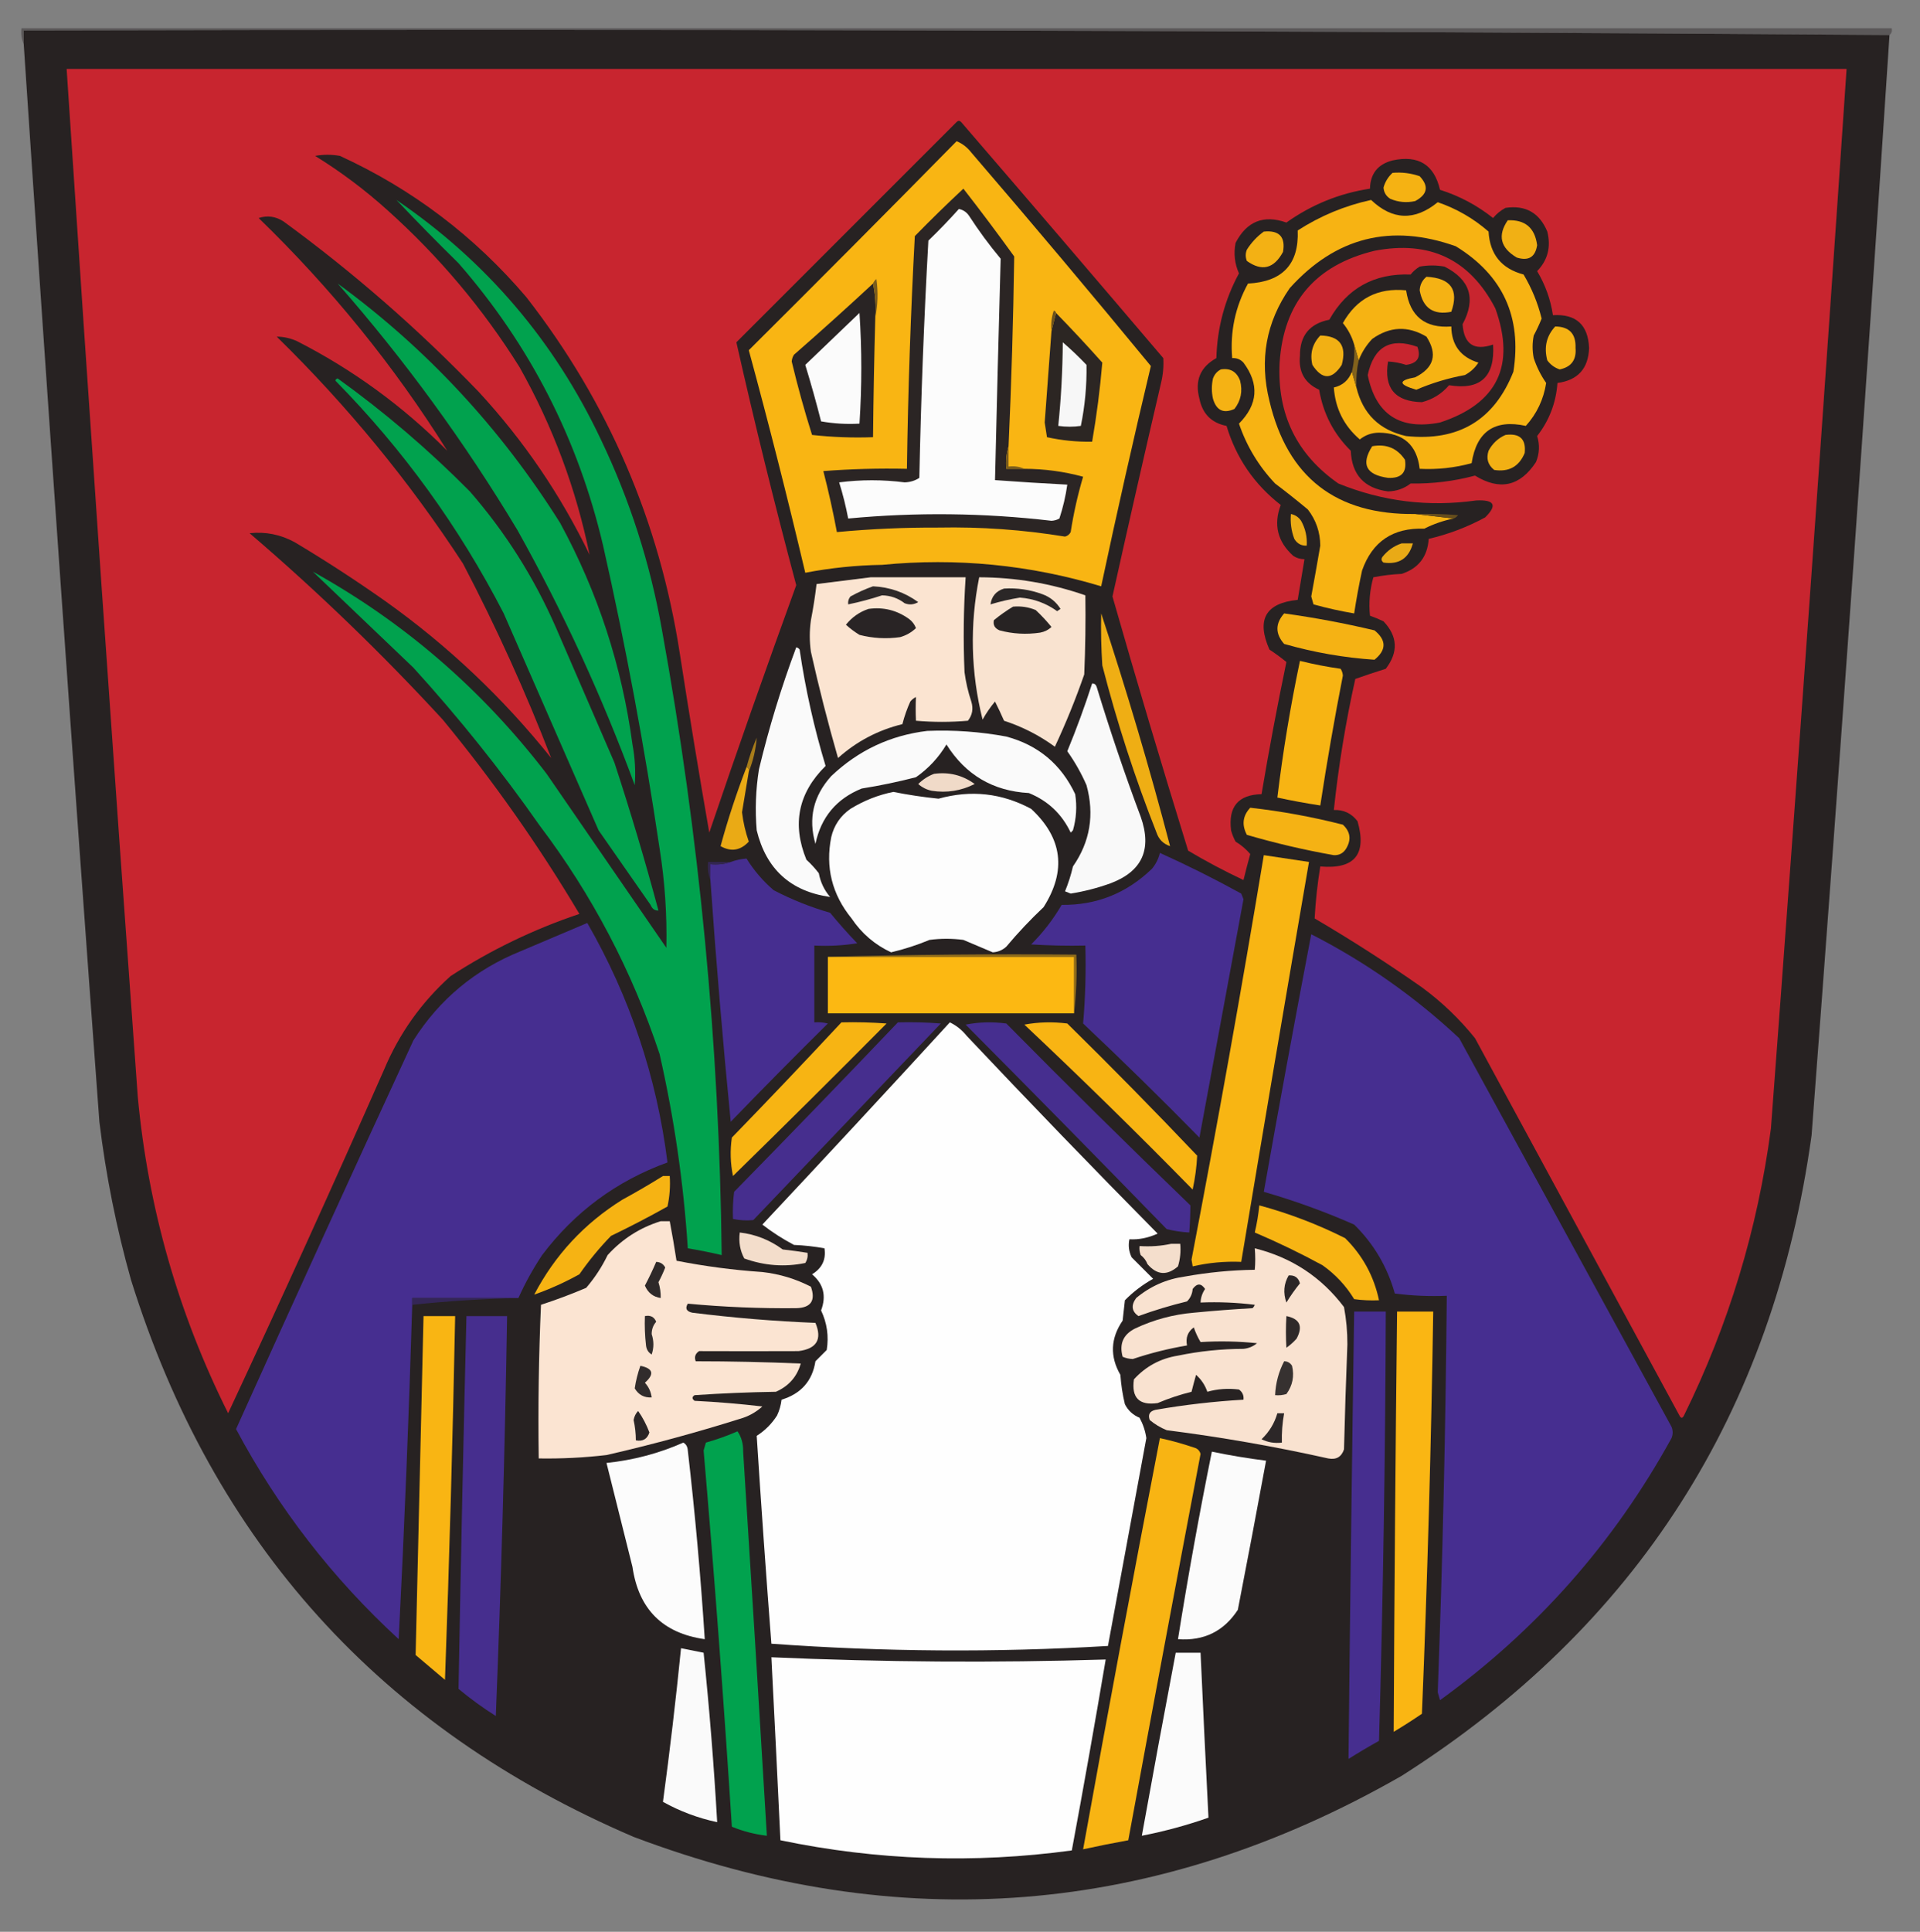 <?xml version="1.0" encoding="UTF-8"?>
<!DOCTYPE svg PUBLIC "-//W3C//DTD SVG 1.1//EN" "http://www.w3.org/Graphics/SVG/1.1/DTD/svg11.dtd">
<svg xmlns="http://www.w3.org/2000/svg" version="1.1" width="850px" height="855px" style="shape-rendering:geometricPrecision; text-rendering:geometricPrecision; image-rendering:optimizeQuality; fill-rule:evenodd; clip-rule:evenodd" xmlns:xlink="http://www.w3.org/1999/xlink">
<rect width="100%" height="100%" fill="#808080" stroke="none"/>
<g><path style="opacity:1" fill="#5b5859" d="M 836.5,15.5 C 561.502,13.501 286.169,12.834 10.5,13.5C 10.5,15.5 10.5,17.5 10.5,19.5C 9.532,17.393 9.198,15.059 9.5,12.5C 285.5,12.5 561.5,12.5 837.5,12.5C 837.737,13.791 837.404,14.791 836.5,15.5 Z"/></g>
<g><path style="opacity:1" fill="#272222" d="M 836.5,15.5 C 825.853,177.892 814.353,340.225 802,502.5C 784.975,625.396 724.475,719.896 620.5,786C 511.466,848.419 398.133,857.419 280.5,813C 168.525,765.022 94.359,682.856 58,566.5C 51.539,543.529 46.872,520.195 44,496.5C 32.264,337.536 21.098,178.536 10.5,19.5C 10.5,17.5 10.5,15.5 10.5,13.5C 286.169,12.834 561.502,13.501 836.5,15.5 Z"/></g>
<g><path style="opacity:1" fill="#c8252f" d="M 29.5,30.5 C 292.167,30.5 554.833,30.5 817.5,30.5C 806.902,186.873 795.735,343.206 784,499.5C 778.122,543.966 765.289,586.299 745.5,626.5C 744.833,627.833 744.167,627.833 743.5,626.5C 713.333,570.833 683.167,515.167 653,459.5C 646.129,450.962 638.296,443.462 629.5,437C 614.091,426.21 598.258,416.043 582,406.5C 582.417,398.826 583.25,391.159 584.5,383.5C 599.693,384.808 605.193,378.141 601,363.5C 598.383,360.015 594.883,358.348 590.5,358.5C 592.569,338.988 595.736,319.655 600,300.5C 604.372,298.953 608.872,297.453 613.5,296C 619.13,288.653 618.796,281.653 612.5,275C 610.541,274.069 608.541,273.236 606.5,272.5C 605.915,266.823 606.415,261.157 608,255.5C 612.08,254.7 616.247,254.2 620.5,254C 627.968,251.582 631.968,246.415 632.5,238.5C 641.243,236.464 649.576,233.298 657.5,229C 662.986,223.587 661.652,221.087 653.5,221.5C 632.447,224.468 612.113,221.968 592.5,214C 574.02,201.119 565.353,183.286 566.5,160.5C 568.269,133.879 582.269,117.379 608.5,111C 632.901,106.288 650.735,114.788 662,136.5C 671.083,161.832 662.916,178.666 637.5,187C 619.739,190.47 609.073,183.47 605.5,166C 608.218,153.415 615.552,149.248 627.5,153.5C 629.181,158.167 627.514,160.833 622.5,161.5C 619.829,160.643 617.163,160.143 614.5,160C 612.575,171.743 617.575,177.743 629.5,178C 634.308,176.764 638.308,174.264 641.5,170.5C 655.385,172.789 661.885,166.789 661,152.5C 652.6,155.382 648.1,152.382 647.5,143.5C 653.534,132.255 650.867,123.755 639.5,118C 635.833,117.333 632.167,117.333 628.5,118C 626.939,118.941 625.605,120.108 624.5,121.5C 608.355,120.902 596.355,127.568 588.5,141.5C 579.748,143.251 575.415,148.584 575.5,157.5C 574.798,164.605 577.632,169.605 584,172.5C 585.775,183.051 590.442,192.051 598,199.5C 598.455,210.122 603.955,216.122 614.5,217.5C 618.238,217.421 621.572,216.254 624.5,214C 634.206,214.159 643.706,212.992 653,210.5C 663.948,217.257 672.948,215.257 680,204.5C 681.554,200.698 681.72,196.865 680.5,193C 685.869,186.092 688.869,178.259 689.5,169.5C 698.531,168.301 703.198,163.134 703.5,154C 703.055,143.72 697.722,138.887 687.5,139.5C 686.463,132.581 684.129,126.081 680.5,120C 685.205,115.14 686.705,109.306 685,102.5C 681.54,94.188 675.374,90.688 666.5,92C 664.351,93.152 662.518,94.652 661,96.5C 653.934,90.884 646.1,86.717 637.5,84C 634.929,72.868 627.929,68.534 616.5,71C 609.99,72.672 606.657,76.839 606.5,83.5C 592.982,85.562 580.648,90.562 569.5,98.5C 559.443,94.941 551.943,97.941 547,107.5C 546.084,112.179 546.584,116.679 548.5,121C 542.201,132.643 538.867,145.143 538.5,158.5C 531.361,162.457 528.861,168.457 531,176.5C 532.369,183.203 536.369,187.203 543,188.5C 547.269,202.699 555.269,214.366 567,223.5C 563.713,232.202 565.546,239.702 572.5,246C 574.025,247.009 575.692,247.509 577.5,247.5C 576.5,253.5 575.5,259.5 574.5,265.5C 560.286,266.916 556.119,274.25 562,287.5C 564.619,289.221 567.119,291.054 569.5,293C 565.455,312.438 561.788,331.938 558.5,351.5C 548.198,351.715 543.698,357.049 545,367.5C 545.471,369.246 546.138,370.913 547,372.5C 549.477,373.985 551.644,375.819 553.5,378C 552.446,381.824 551.446,385.657 550.5,389.5C 542.096,385.549 533.929,381.215 526,376.5C 514.411,339.073 503.245,301.573 492.5,264C 499.505,232.471 506.672,200.971 514,169.5C 514.889,165.848 515.222,162.182 515,158.5C 485.285,123.574 455.452,88.74 425.5,54C 424.833,53.333 424.167,53.333 423.5,54C 391,86.5 358.5,119 326,151.5C 334.111,187.443 342.944,223.276 352.5,259C 339.286,295.353 326.452,331.853 314,368.5C 309.429,342.296 305.096,315.963 301,289.5C 291.951,230.759 269.284,178.093 233,131.5C 210.044,104.528 182.544,83.695 150.5,69C 146.833,68.333 143.167,68.333 139.5,69C 150.882,76.027 161.549,84.027 171.5,93C 194.383,113.531 213.883,136.697 230,162.5C 244.707,188.632 255.041,216.299 261,245.5C 248.216,219.056 231.883,195.056 212,173.5C 185.238,145.723 156.405,120.557 125.5,98C 122.018,95.751 118.351,95.251 114.5,96.5C 146.681,127.66 174.515,161.993 198,199.5C 178.404,179.788 156.237,163.621 131.5,151C 128.57,149.682 125.57,149.015 122.5,149C 153.779,179.592 181.279,213.092 205,249.5C 219.69,277.535 232.69,306.202 244,335.5C 222.733,308.899 198.233,285.732 170.5,266C 157.508,256.835 144.174,248.169 130.5,240C 124.219,236.569 117.552,235.235 110.5,236C 140.572,261.736 169.072,289.236 196,318.5C 218.416,345.694 238.582,374.361 256.5,404.5C 236.284,411.286 217.284,420.453 199.5,432C 186.56,443.609 176.727,457.443 170,473.5C 147.548,524.405 124.548,575.071 101,625.5C 78.938,581.362 65.604,534.695 61,485.5C 49.983,333.864 39.483,182.197 29.5,30.5 Z"/></g>
<g><path style="opacity:1" fill="#f9b513" d="M 423.5,62.5 C 426.056,63.543 428.223,65.21 430,67.5C 456.861,98.74 483.361,130.24 509.5,162C 501.769,194.424 494.435,226.924 487.5,259.5C 455.877,249.968 423.543,246.801 390.5,250C 379.051,250.181 367.717,251.348 356.5,253.5C 348.721,220.553 340.388,187.72 331.5,155C 362.346,124.32 393.013,93.487 423.5,62.5 Z"/></g>
<g><path style="opacity:1" fill="#f5b213" d="M 616.5,76.5 C 620.637,76.146 624.637,76.646 628.5,78C 632.658,82.391 631.992,86.058 626.5,89C 622.705,89.837 619.039,89.504 615.5,88C 613.643,86.818 612.643,85.151 612.5,83C 613.205,80.458 614.539,78.292 616.5,76.5 Z"/></g>
<g><path style="opacity:1" fill="#2b2524" d="M 446.5,197.5 C 445.521,200.625 445.187,203.958 445.5,207.5C 448.167,207.5 450.833,207.5 453.5,207.5C 462.327,207.52 470.994,208.687 479.5,211C 477.125,219.002 475.292,227.169 474,235.5C 473.481,236.516 472.647,237.182 471.5,237.5C 452.969,234.462 434.303,233.129 415.5,233.5C 400.461,233.434 385.461,234.101 370.5,235.5C 368.797,226.429 366.797,217.429 364.5,208.5C 376.796,207.56 389.129,207.227 401.5,207.5C 401.989,173.143 403.156,138.81 405,104.5C 412.014,97.319 419.181,90.319 426.5,83.5C 434.161,93.335 441.661,103.335 449,113.5C 448.602,141.504 447.769,169.504 446.5,197.5 Z"/></g>
<g><path style="opacity:1" fill="#f7b313" d="M 598.5,164.5 C 599.167,166.833 599.833,169.167 600.5,171.5C 603.353,183.186 610.686,190.352 622.5,193C 645.688,195.435 661.521,185.935 670,164.5C 673.804,140.279 665.304,121.779 644.5,109C 615.829,98.799 591.329,104.965 571,127.5C 560.474,142.649 557.474,159.315 562,177.5C 569.983,211.275 591.483,227.942 626.5,227.5C 632.167,228.167 637.833,228.833 643.5,229.5C 638.986,230.421 634.652,231.921 630.5,234C 616.696,233.498 607.529,239.664 603,252.5C 601.638,258.81 600.471,265.143 599.5,271.5C 593.433,270.483 587.433,269.15 581.5,267.5C 581.167,266.333 580.833,265.167 580.5,264C 581.879,256.512 583.213,249.012 584.5,241.5C 584.453,235.52 582.619,230.187 579,225.5C 574.258,221.546 569.424,217.713 564.5,214C 557.255,206.348 551.922,197.514 548.5,187.5C 556.915,179.026 557.582,170.026 550.5,160.5C 549.15,159.05 547.484,158.383 545.5,158.5C 544.521,146.794 546.854,135.794 552.5,125.5C 567.783,124.726 575.117,116.893 574.5,102C 584.512,95.551 595.345,91.051 607,88.5C 616.469,97.494 626.303,97.827 636.5,89.5C 644.861,92.365 652.361,96.699 659,102.5C 659.564,112.566 664.731,118.899 674.5,121.5C 678.123,127.583 680.79,134.083 682.5,141C 681.493,143.517 680.326,146.017 679,148.5C 678.333,151.833 678.333,155.167 679,158.5C 680.304,162.44 682.137,166.107 684.5,169.5C 683.352,176.793 680.352,183.127 675.5,188.5C 661.682,185.479 653.682,190.979 651.5,205C 643.972,207.062 636.306,207.895 628.5,207.5C 627.298,196.972 621.298,191.639 610.5,191.5C 607.301,191.519 604.467,192.519 602,194.5C 594.984,188.468 591.15,180.801 590.5,171.5C 594.374,170.631 597.041,168.297 598.5,164.5 Z"/></g>
<g><path style="opacity:1" fill="#fcfcfc" d="M 424.5,92.5 C 426.371,92.859 427.871,93.859 429,95.5C 433.281,102.115 437.947,108.448 443,114.5C 442.096,147.154 441.263,179.821 440.5,212.5C 451.157,213.284 461.823,213.95 472.5,214.5C 471.781,219.593 470.614,224.593 469,229.5C 467.938,230.097 466.772,230.43 465.5,230.5C 435.529,226.99 405.529,226.657 375.5,229.5C 374.476,224.071 373.143,218.738 371.5,213.5C 381.165,212.256 390.831,212.256 400.5,213.5C 402.964,213.41 405.13,212.743 407,211.5C 407.713,176.47 409.046,141.47 411,106.5C 415.703,101.965 420.203,97.298 424.5,92.5 Z"/></g>
<g><path style="opacity:1" fill="#01a24e" d="M 175.5,88.5 C 215.223,115.571 245.389,150.904 266,194.5C 278.806,221.253 287.806,249.253 293,278.5C 309.652,370.102 318.486,462.435 319.5,555.5C 314.531,554.341 309.531,553.341 304.5,552.5C 302.621,523.515 298.455,494.849 292,466.5C 279.811,429.781 262.144,396.114 239,365.5C 221.853,341.012 203.186,317.679 183,295.5C 168.167,281.333 153.333,267.167 138.5,253C 178.973,275.441 213.473,305.275 242,342.5C 259.667,368.167 277.333,393.833 295,419.5C 295.325,404.76 294.325,390.094 292,375.5C 285.329,330.481 276.996,285.814 267,241.5C 255.949,194.395 234.616,152.728 203,116.5C 193.583,107.251 184.416,97.917 175.5,88.5 Z"/></g>
<g><path style="opacity:1" fill="#f1b014" d="M 667.5,97.5 C 675.164,97.16 679.497,100.827 680.5,108.5C 679.696,113.79 676.696,115.623 671.5,114C 664.236,109.711 662.903,104.211 667.5,97.5 Z"/></g>
<g><path style="opacity:1" fill="#f3b114" d="M 559.5,102.5 C 566.327,101.825 569.16,104.825 568,111.5C 563.995,118.918 558.662,120.251 552,115.5C 551.333,113.833 551.333,112.167 552,110.5C 554.028,107.308 556.528,104.641 559.5,102.5 Z"/></g>
<g><path style="opacity:1" fill="#f5b214" d="M 631.5,122.5 C 642.287,123.071 645.953,128.237 642.5,138C 634.598,139.552 629.931,136.385 628.5,128.5C 628.628,126.045 629.628,124.045 631.5,122.5 Z"/></g>
<g><path style="opacity:1" fill="#292424" d="M 386.5,125.5 C 387.487,130.305 387.821,135.305 387.5,140.5C 387.011,158.163 386.678,175.83 386.5,193.5C 377.475,193.832 368.475,193.498 359.5,192.5C 356.112,181.78 353.112,170.947 350.5,160C 350.585,158.893 350.919,157.893 351.5,157C 363.336,146.663 375.002,136.163 386.5,125.5 Z"/></g>
<g><path style="opacity:1" fill="#f6b313" d="M 601.5,159.5 C 600.833,157.167 600.167,154.833 599.5,152.5C 598.488,148.976 596.822,145.81 594.5,143C 600.599,132.116 609.933,127.282 622.5,128.5C 624.224,140.027 630.89,145.36 642.5,144.5C 642.614,152.722 646.614,158.056 654.5,160.5C 652.976,162.858 650.976,164.691 648.5,166C 641.081,167.362 633.914,169.529 627,172.5C 619.046,170.202 618.879,168.369 626.5,167C 634.858,162.796 636.524,156.796 631.5,149C 623.311,144.12 615.311,144.453 607.5,150C 604.853,152.801 602.853,155.968 601.5,159.5 Z"/></g>
<g><path style="opacity:1" fill="#01a24e" d="M 149.5,125.5 C 188.836,154.269 221.669,189.602 248,231.5C 264.676,262.194 275.342,294.861 280,329.5C 281.131,335.471 281.464,341.471 281,347.5C 266.645,308.456 249.311,270.79 229,234.5C 205.73,195.742 179.23,159.409 149.5,125.5 Z"/></g>
<g><path style="opacity:1" fill="#7c5d1c" d="M 387.5,140.5 C 387.821,135.305 387.487,130.305 386.5,125.5C 386.783,124.711 387.283,124.044 388,123.5C 388.818,129.349 388.652,135.015 387.5,140.5 Z"/></g>
<g><path style="opacity:1" fill="#fbfbfb" d="M 380.5,138.5 C 381.576,154.671 381.576,171.004 380.5,187.5C 374.794,187.829 369.128,187.495 363.5,186.5C 361.365,178.098 359.032,169.765 356.5,161.5C 364.521,153.812 372.521,146.145 380.5,138.5 Z"/></g>
<g><path style="opacity:1" fill="#2c2623" d="M 467.5,138.5 C 474.467,145.636 481.3,152.97 488,160.5C 487.012,172.187 485.512,183.854 483.5,195.5C 476.739,195.613 470.072,194.946 463.5,193.5C 463.167,191.333 462.833,189.167 462.5,187C 463.477,173.491 464.477,159.991 465.5,146.5C 466.167,143.833 466.833,141.167 467.5,138.5 Z"/></g>
<g><path style="opacity:1" fill="#6c521d" d="M 467.5,138.5 C 466.833,141.167 466.167,143.833 465.5,146.5C 465.183,143.428 465.516,140.428 466.5,137.5C 467.107,137.624 467.44,137.957 467.5,138.5 Z"/></g>
<g><path style="opacity:1" fill="#f5b214" d="M 688.5,144.5 C 694.732,144.566 697.732,147.733 697.5,154C 697.954,159.271 695.62,162.438 690.5,163.5C 688.272,162.781 686.439,161.448 685,159.5C 683.461,153.693 684.628,148.693 688.5,144.5 Z"/></g>
<g><path style="opacity:1" fill="#f2b014" d="M 584.5,148.5 C 593.136,148.653 596.302,152.986 594,161.5C 589.667,168.167 585.333,168.167 581,161.5C 579.834,156.51 581,152.177 584.5,148.5 Z"/></g>
<g><path style="opacity:1" fill="#f7f7f7" d="M 470.5,151.5 C 474.058,154.552 477.558,157.886 481,161.5C 481.157,170.587 480.324,179.587 478.5,188.5C 475.26,188.976 471.927,188.976 468.5,188.5C 469.763,176.202 470.43,163.869 470.5,151.5 Z"/></g>
<g><path style="opacity:1" fill="#f5b214" d="M 540.5,163.5 C 544.683,162.846 547.516,164.512 549,168.5C 550.193,173.152 549.36,177.319 546.5,181C 541.687,183.179 538.521,181.679 537,176.5C 536.333,173.5 536.333,170.5 537,167.5C 537.69,165.65 538.856,164.316 540.5,163.5 Z"/></g>
<g><path style="opacity:1" fill="#82621c" d="M 599.5,152.5 C 600.167,154.833 600.833,157.167 601.5,159.5C 600.64,163.434 600.307,167.434 600.5,171.5C 599.833,169.167 599.167,166.833 598.5,164.5C 599.43,160.6 599.763,156.6 599.5,152.5 Z"/></g>
<g><path style="opacity:1" fill="#01a24e" d="M 148.5,168.5 C 148.56,167.957 148.893,167.624 149.5,167.5C 170.324,182.481 189.824,199.147 208,217.5C 223.665,235.472 236.331,255.472 246,277.5C 254.667,297.5 263.333,317.5 272,337.5C 279.117,359.182 285.617,381.015 291.5,403C 289.887,403.089 288.72,402.255 288,400.5C 280.333,389.5 272.667,378.5 265,367.5C 251.023,335.54 237.023,303.54 223,271.5C 203.366,233.372 178.533,199.039 148.5,168.5 Z"/></g>
<g><path style="opacity:1" fill="#f2b014" d="M 666.5,192.5 C 672.83,191.666 675.663,194.333 675,200.5C 672.501,206.501 668.001,209.001 661.5,208C 658.71,205.79 657.877,202.956 659,199.5C 660.742,196.254 663.242,193.921 666.5,192.5 Z"/></g>
<g><path style="opacity:1" fill="#f5b213" d="M 607.5,197.5 C 613.734,196.373 618.568,198.373 622,203.5C 622.887,209.119 620.387,211.785 614.5,211.5C 604.752,210.157 602.419,205.491 607.5,197.5 Z"/></g>
<g><path style="opacity:1" fill="#7a5c1c" d="M 446.5,197.5 C 446.5,200.5 446.5,203.5 446.5,206.5C 449.059,206.198 451.393,206.532 453.5,207.5C 450.833,207.5 448.167,207.5 445.5,207.5C 445.187,203.958 445.521,200.625 446.5,197.5 Z"/></g>
<g><path style="opacity:1" fill="#ecac15" d="M 571.5,227.5 C 573.371,227.859 574.871,228.859 576,230.5C 577.904,233.923 578.737,237.59 578.5,241.5C 576.097,241.607 574.264,240.607 573,238.5C 571.663,234.974 571.163,231.308 571.5,227.5 Z"/></g>
<g><path style="opacity:1" fill="#674e1c" d="M 626.5,227.5 C 632.842,227.334 639.175,227.5 645.5,228C 644.956,228.717 644.289,229.217 643.5,229.5C 637.833,228.833 632.167,228.167 626.5,227.5 Z"/></g>
<g><path style="opacity:1" fill="#e9aa16" d="M 620.5,240.5 C 622.167,240.5 623.833,240.5 625.5,240.5C 623.684,247.144 619.351,249.978 612.5,249C 611.549,248.282 611.383,247.449 612,246.5C 614.322,243.605 617.155,241.605 620.5,240.5 Z"/></g>
<g><path style="opacity:1" fill="#fbe4d1" d="M 385.5,255.5 C 399.5,255.5 413.5,255.5 427.5,255.5C 426.57,269.49 426.404,283.49 427,297.5C 427.587,301.928 428.587,306.261 430,310.5C 430.978,313.669 430.478,316.503 428.5,319C 420.833,319.667 413.167,319.667 405.5,319C 405.341,315.492 405.341,311.992 405.5,308.5C 404.522,308.977 403.689,309.643 403,310.5C 401.534,313.732 400.367,317.065 399.5,320.5C 388.705,323.149 379.205,328.149 371,335.5C 366.529,319.949 362.529,304.282 359,288.5C 358.333,283.833 358.333,279.167 359,274.5C 360.03,269.186 360.863,263.853 361.5,258.5C 369.636,257.494 377.636,256.494 385.5,255.5 Z"/></g>
<g><path style="opacity:1" fill="#f9e3d0" d="M 433.5,255.5 C 449.654,255.552 465.321,258.218 480.5,263.5C 480.667,275.171 480.5,286.838 480,298.5C 476.22,309.394 471.886,320.06 467,330.5C 460.141,325.487 452.641,321.653 444.5,319C 443.223,316.079 441.89,313.245 440.5,310.5C 438.42,312.993 436.586,315.659 435,318.5C 429.776,297.589 429.276,276.589 433.5,255.5 Z"/></g>
<g><path style="opacity:1" fill="#2e2929" d="M 386.5,259.5 C 393.931,259.865 400.598,262.198 406.5,266.5C 404.579,267.641 402.579,267.808 400.5,267C 397.572,264.746 394.238,263.579 390.5,263.5C 385.587,265.121 380.587,266.454 375.5,267.5C 375.33,266.178 375.663,265.011 376.5,264C 379.815,262.17 383.149,260.67 386.5,259.5 Z"/></g>
<g><path style="opacity:1" fill="#2b2727" d="M 444.5,260.5 C 450.345,260.151 456.012,260.984 461.5,263C 464.916,264.25 467.583,266.417 469.5,269.5C 469,269.833 468.5,270.167 468,270.5C 463.067,266.951 457.567,264.951 451.5,264.5C 447.087,265.21 442.753,266.21 438.5,267.5C 439.009,263.907 441.009,261.574 444.5,260.5 Z"/></g>
<g><path style="opacity:1" fill="#272323" d="M 448.5,268.5 C 451.978,268.184 455.312,268.684 458.5,270C 461.017,272.349 463.35,274.849 465.5,277.5C 464.088,278.806 462.421,279.64 460.5,280C 454.388,280.909 448.388,280.576 442.5,279C 440.388,278.094 439.555,276.594 440,274.5C 442.736,272.248 445.569,270.248 448.5,268.5 Z"/></g>
<g><path style="opacity:1" fill="#292425" d="M 384.5,269.5 C 391.11,268.593 397.11,270.093 402.5,274C 403.899,275.062 404.899,276.395 405.5,278C 403.55,279.884 401.216,281.218 398.5,282C 392.415,282.861 386.415,282.527 380.5,281C 378.359,279.692 376.359,278.192 374.5,276.5C 377.198,273.16 380.531,270.827 384.5,269.5 Z"/></g>
<g><path style="opacity:1" fill="#f5b214" d="M 568.5,271.5 C 581.94,273.359 595.274,275.859 608.5,279C 613.833,283.333 613.833,287.667 608.5,292C 594.961,291.093 581.628,288.76 568.5,285C 564.541,280.501 564.541,276.001 568.5,271.5 Z"/></g>
<g><path style="opacity:1" fill="#efae14" d="M 487.5,271.5 C 498.748,305.488 508.915,339.821 518,374.5C 515,373.5 513,371.5 512,368.5C 502.459,344.338 494.459,319.672 488,294.5C 487.5,286.841 487.334,279.174 487.5,271.5 Z"/></g>
<g><path style="opacity:1" fill="#fafafa" d="M 352.5,286.5 C 353.117,286.611 353.617,286.944 354,287.5C 356.558,304.958 360.392,322.125 365.5,339C 353.389,350.942 350.556,364.776 357,380.5C 359.046,382.376 360.879,384.376 362.5,386.5C 363.233,390.466 364.9,393.966 367.5,397C 350.034,394.536 339.2,384.703 335,367.5C 334.235,358.459 334.569,349.459 336,340.5C 340.402,322.129 345.902,304.129 352.5,286.5 Z"/></g>
<g><path style="opacity:1" fill="#f7b413" d="M 575.5,292.5 C 581.42,293.979 587.42,295.146 593.5,296C 594.081,296.893 594.415,297.893 594.5,299C 590.765,318.105 587.432,337.271 584.5,356.5C 578.147,355.53 571.814,354.363 565.5,353C 567.929,332.858 571.262,312.691 575.5,292.5 Z"/></g>
<g><path style="opacity:1" fill="#f9f9f9" d="M 483.5,302.5 C 484.497,302.47 485.164,302.97 485.5,304C 491.408,323.39 497.908,342.556 505,361.5C 510.124,375.924 505.624,385.757 491.5,391C 485.82,393.045 479.987,394.545 474,395.5C 473.167,395.167 472.333,394.833 471.5,394.5C 472.967,390.931 474.134,387.264 475,383.5C 482.597,372.555 484.597,360.555 481,347.5C 478.687,342.207 475.854,337.207 472.5,332.5C 476.571,322.619 480.237,312.619 483.5,302.5 Z"/></g>
<g><path style="opacity:1" fill="#fafafa" d="M 410.5,323.5 C 422.269,323.019 433.935,323.852 445.5,326C 459.614,329.781 469.781,338.281 476,351.5C 476.839,356.921 476.506,362.254 475,367.5C 474.667,367.833 474.333,368.167 474,368.5C 470.107,360.274 463.941,354.441 455.5,351C 439.625,350.124 427.458,342.957 419,329.5C 415.545,335.289 411.045,340.122 405.5,344C 397.585,346.05 389.585,347.716 381.5,349C 370.312,353.522 363.478,361.688 361,373.5C 357.734,362.277 360.067,352.277 368,343.5C 380.005,332.116 394.171,325.449 410.5,323.5 Z"/></g>
<g><path style="opacity:1" fill="#a97d1a" d="M 331.5,341.5 C 331.672,340.508 331.338,339.842 330.5,339.5C 331.697,335.078 333.197,330.744 335,326.5C 334.608,331.731 333.441,336.731 331.5,341.5 Z"/></g>
<g><path style="opacity:1" fill="#eaaa15" d="M 330.5,339.5 C 331.338,339.842 331.672,340.508 331.5,341.5C 330.505,347.486 329.505,353.486 328.5,359.5C 329.028,363.946 330.028,368.279 331.5,372.5C 327.806,376.461 323.64,377.127 319,374.5C 322.217,362.709 326.05,351.043 330.5,339.5 Z"/></g>
<g><path style="opacity:1" fill="#f0dac8" d="M 413.5,342.5 C 420.147,341.592 426.147,343.092 431.5,347C 425.473,350.035 419.14,351.035 412.5,350C 410.221,349.527 408.221,348.527 406.5,347C 408.592,344.964 410.926,343.464 413.5,342.5 Z"/></g>
<g><path style="opacity:1" fill="#fdfdfd" d="M 395.5,350.5 C 402.103,351.816 408.769,352.816 415.5,353.5C 429.839,349.514 443.505,351.014 456.5,358C 470.388,370.888 472.222,385.388 462,401.5C 456.134,407.031 450.634,412.865 445.5,419C 443.791,420.545 441.791,421.378 439.5,421.5C 435.217,419.696 430.884,417.863 426.5,416C 421.5,415.333 416.5,415.333 411.5,416C 405.987,418.295 400.321,420.128 394.5,421.5C 387.319,418.158 381.485,413.158 377,406.5C 368.341,395.862 365.341,383.862 368,370.5C 369.239,365.259 372.072,361.092 376.5,358C 382.485,354.33 388.819,351.83 395.5,350.5 Z"/></g>
<g><path style="opacity:1" fill="#f5b214" d="M 553.5,357.5 C 567.326,359.051 580.993,361.551 594.5,365C 597.809,368.077 598.309,371.577 596,375.5C 594.745,377.594 592.912,378.594 590.5,378.5C 577.442,376.19 564.609,373.19 552,369.5C 549.66,365.052 550.16,361.052 553.5,357.5 Z"/></g>
<g><path style="opacity:1" fill="#462e90" d="M 513.5,377.5 C 525.685,382.99 537.685,388.99 549.5,395.5C 549.833,396.333 550.167,397.167 550.5,398C 544,433.167 537.5,468.333 531,503.5C 514.138,486.304 496.972,469.471 479.5,453C 480.488,441.581 480.821,430.081 480.5,418.5C 472.493,418.666 464.493,418.5 456.5,418C 461.765,412.737 466.265,406.904 470,400.5C 485.428,400.685 498.761,395.351 510,384.5C 511.705,382.423 512.872,380.09 513.5,377.5 Z"/></g>
<g><path style="opacity:1" fill="#f8b513" d="M 559.5,378.5 C 566.15,379.491 572.817,380.491 579.5,381.5C 569.34,440.473 559.34,499.473 549.5,558.5C 542.196,558.199 535.029,558.866 528,560.5C 527.833,559.5 527.667,558.5 527.5,557.5C 538.907,497.987 549.574,438.321 559.5,378.5 Z"/></g>
<g><path style="opacity:1" fill="#462e90" d="M 314.5,389.5 C 314.5,387.167 314.5,384.833 314.5,382.5C 317.713,382.81 320.713,382.477 323.5,381.5C 325.836,380.657 328.169,380.157 330.5,380C 333.751,385.255 337.751,389.922 342.5,394C 350.495,398.164 358.829,401.497 367.5,404C 371.314,408.649 375.314,413.149 379.5,417.5C 373.202,418.496 366.868,418.83 360.5,418.5C 360.5,429.833 360.5,441.167 360.5,452.5C 362.527,452.338 364.527,452.505 366.5,453C 351.986,467.347 337.653,481.847 323.5,496.5C 319.988,460.886 316.988,425.219 314.5,389.5 Z"/></g>
<g><path style="opacity:1" fill="#332652" d="M 323.5,381.5 C 320.713,382.477 317.713,382.81 314.5,382.5C 314.5,384.833 314.5,387.167 314.5,389.5C 313.527,387.052 313.194,384.385 313.5,381.5C 316.833,381.5 320.167,381.5 323.5,381.5 Z"/></g>
<g><path style="opacity:1" fill="#462e90" d="M 229.5,574.5 C 213.833,574.5 198.167,574.5 182.5,574.5C 182.5,575.5 182.5,576.5 182.5,577.5C 181.023,626.856 179.023,676.189 176.5,725.5C 147.177,698.524 123.177,667.524 104.5,632.5C 130.359,575.109 156.526,517.775 183,460.5C 194.546,442.296 210.38,429.13 230.5,421C 240.35,416.829 250.184,412.662 260,408.5C 278.93,441.457 290.763,476.79 295.5,514.5C 272.948,522.692 254.448,536.358 240,555.5C 235.966,561.571 232.466,567.904 229.5,574.5 Z"/></g>
<g><path style="opacity:1" fill="#462e90" d="M 580.5,413.5 C 604.464,425.738 626.297,441.071 646,459.5C 677.333,516.833 708.667,574.167 740,631.5C 740.667,633.167 740.667,634.833 740,636.5C 714.568,682.773 680.401,721.439 637.5,752.5C 637.167,751.333 636.833,750.167 636.5,749C 638.672,690.526 640.006,632.026 640.5,573.5C 632.804,573.831 625.138,573.497 617.5,572.5C 614.186,560.7 608.186,550.534 599.5,542C 586.475,536.27 573.142,531.437 559.5,527.5C 566.241,489.462 573.241,451.462 580.5,413.5 Z"/></g>
<g><path style="opacity:1" fill="#8f6b1a" d="M 366.5,423.5 C 402.996,422.502 439.663,422.168 476.5,422.5C 476.826,431.349 476.493,440.016 475.5,448.5C 475.5,440.167 475.5,431.833 475.5,423.5C 439.167,423.5 402.833,423.5 366.5,423.5 Z"/></g>
<g><path style="opacity:1" fill="#fcb812" d="M 366.5,423.5 C 402.833,423.5 439.167,423.5 475.5,423.5C 475.5,431.833 475.5,440.167 475.5,448.5C 439.167,448.5 402.833,448.5 366.5,448.5C 366.5,440.167 366.5,431.833 366.5,423.5 Z"/></g>
<g><path style="opacity:1" fill="#f7b413" d="M 372.5,452.5 C 379.175,452.334 385.842,452.5 392.5,453C 369.959,475.708 347.293,498.208 324.5,520.5C 323.337,514.863 323.17,509.196 324,503.5C 340.371,486.631 356.537,469.631 372.5,452.5 Z"/></g>
<g><path style="opacity:1" fill="#462e8e" d="M 397.5,452.5 C 403.842,452.334 410.175,452.5 416.5,453C 388.833,482 361.167,511 333.5,540C 330.493,540.301 327.493,540.135 324.5,539.5C 324.334,535.486 324.501,531.486 325,527.5C 349.37,502.631 373.537,477.631 397.5,452.5 Z"/></g>
<g><path style="opacity:1" fill="#462e8f" d="M 427.5,453.5 C 433.319,452.347 439.319,452.181 445.5,453C 472.361,480.195 499.528,507.028 527,533.5C 526.983,537.475 526.816,541.475 526.5,545.5C 523.126,545.326 519.793,544.826 516.5,544C 486.966,513.633 457.299,483.466 427.5,453.5 Z"/></g>
<g><path style="opacity:1" fill="#f8b413" d="M 453.5,453.5 C 459.653,452.347 465.986,452.18 472.5,453C 492.029,472.195 511.195,491.695 530,511.5C 529.753,516.474 529.086,521.474 528,526.5C 503.603,501.602 478.77,477.269 453.5,453.5 Z"/></g>
<g><path style="opacity:1" fill="#fefefe" d="M 420.5,452.5 C 423.394,453.882 425.894,455.882 428,458.5C 455.803,487.97 483.97,517.137 512.5,546C 508.306,547.906 504.14,548.739 500,548.5C 499.416,551.257 499.75,553.923 501,556.5C 504.167,559.667 507.333,562.833 510.5,566C 505.884,568.56 501.718,571.727 498,575.5C 497.667,578.5 497.333,581.5 497,584.5C 491.634,592.357 491.3,600.357 496,608.5C 496.303,612.894 496.97,617.227 498,621.5C 499.419,624.296 501.585,626.296 504.5,627.5C 506.039,630.353 507.039,633.353 507.5,636.5C 501.835,667.16 496.169,697.826 490.5,728.5C 440.799,731.456 391.133,731.122 341.5,727.5C 339.131,696.816 336.964,666.149 335,635.5C 338.667,633.167 341.667,630.167 344,626.5C 345.044,624.285 345.71,621.952 346,619.5C 354.636,616.874 359.636,611.207 361,602.5C 362.709,600.825 364.376,599.158 366,597.5C 366.974,591.401 366.14,585.568 363.5,580C 365.914,573.583 364.581,568.25 359.5,564C 363.927,561.315 365.76,557.482 365,552.5C 360.586,551.697 356.086,551.197 351.5,551C 346.565,548.394 341.898,545.394 337.5,542C 365.372,512.297 393.039,482.463 420.5,452.5 Z"/></g>
<g><path style="opacity:1" fill="#f6b313" d="M 293.5,520.5 C 294.5,520.5 295.5,520.5 296.5,520.5C 296.8,525.099 296.467,529.599 295.5,534C 287.293,538.603 278.959,542.937 270.5,547C 265.356,552.298 260.689,557.965 256.5,564C 249.958,567.611 243.291,570.611 236.5,573C 245.684,555.482 258.684,541.482 275.5,531C 281.669,527.637 287.669,524.137 293.5,520.5 Z"/></g>
<g><path style="opacity:1" fill="#f7b413" d="M 557.5,533.5 C 570.628,537.044 583.294,541.877 595.5,548C 603.248,555.663 608.248,564.83 610.5,575.5C 606.818,575.665 603.152,575.499 599.5,575C 595.878,569.044 591.211,564.044 585.5,560C 575.716,554.685 565.716,549.852 555.5,545.5C 556.445,541.552 557.112,537.552 557.5,533.5 Z"/></g>
<g><path style="opacity:1" fill="#fbe4d2" d="M 292.5,540.5 C 293.833,540.5 295.167,540.5 296.5,540.5C 297.611,546.349 298.611,552.182 299.5,558C 312.059,560.47 324.726,562.136 337.5,563C 345.1,563.856 352.266,566.023 359,569.5C 361.172,575.656 359.005,578.823 352.5,579C 336.451,579.159 320.451,578.493 304.5,577C 303.209,579.09 303.876,580.424 306.5,581C 324.742,583.277 342.909,584.777 361,585.5C 364.06,592.805 361.56,596.972 353.5,598C 338.832,598.058 324.165,598.058 309.5,598C 307.789,599.133 307.289,600.633 308,602.5C 323.454,602.505 338.954,602.838 354.5,603.5C 352.848,609.326 349.181,613.493 343.5,616C 331.454,616.187 319.454,616.687 307.5,617.5C 306.289,618.274 306.289,619.107 307.5,620C 317.53,620.502 327.53,621.335 337.5,622.5C 334.617,625.109 331.283,626.942 327.5,628C 308.031,634.117 288.365,639.45 268.5,644C 258.533,645.165 248.533,645.665 238.5,645.5C 238.167,622.824 238.5,600.157 239.5,577.5C 246.272,575.298 252.939,572.798 259.5,570C 263.288,565.594 266.455,560.761 269,555.5C 275.525,548.328 283.358,543.328 292.5,540.5 Z"/></g>
<g><path style="opacity:1" fill="#f3ddcb" d="M 327.5,545.5 C 334.451,546.304 340.784,548.804 346.5,553C 350.191,553.42 353.858,553.92 357.5,554.5C 357.714,556.144 357.38,557.644 356.5,559C 347.396,560.879 338.396,560.213 329.5,557C 327.623,553.506 326.956,549.673 327.5,545.5 Z"/></g>
<g><path style="opacity:1" fill="#f4decc" d="M 518.5,550.5 C 519.833,550.5 521.167,550.5 522.5,550.5C 522.82,553.898 522.487,557.232 521.5,560.5C 516.672,564.702 512.172,564.368 508,559.5C 507.385,557.884 506.385,556.551 505,555.5C 504.51,554.207 504.343,552.873 504.5,551.5C 509.363,551.819 514.03,551.486 518.5,550.5 Z"/></g>
<g><path style="opacity:1" fill="#f9e2d0" d="M 555.5,552.5 C 571.822,556.565 584.989,565.231 595,578.5C 596.02,583.945 596.52,589.445 596.5,595C 595.886,610.496 595.386,625.996 595,641.5C 593.865,644.859 591.532,646.192 588,645.5C 564.342,640.216 540.509,636.049 516.5,633C 513.751,631.877 511.251,630.377 509,628.5C 508.135,626.112 508.968,624.612 511.5,624C 524.405,621.762 537.405,620.262 550.5,619.5C 550.703,617.61 550.037,616.11 548.5,615C 543.677,614.391 539.01,614.724 534.5,616C 533.464,613.019 531.798,610.519 529.5,608.5C 528.786,611.027 528.12,613.527 527.5,616C 522.363,617.268 517.363,618.934 512.5,621C 504.333,622.167 500.833,618.667 502,610.5C 507.23,604.748 513.73,601.248 521.5,600C 531.052,598.023 540.719,597.023 550.5,597C 552.78,596.767 554.78,595.934 556.5,594.5C 548.172,593.647 539.839,593.481 531.5,594C 530.277,591.948 529.277,589.781 528.5,587.5C 525.828,589.425 524.828,592.092 525.5,595.5C 517.327,596.877 509.327,598.877 501.5,601.5C 499.9,601.449 498.4,601.116 497,600.5C 495.435,594.799 497.268,590.633 502.5,588C 510.732,584.108 519.399,581.775 528.5,581C 537.153,580.156 545.82,579.49 554.5,579C 554.957,578.586 555.291,578.086 555.5,577.5C 547.528,576.502 539.528,576.169 531.5,576.5C 531.586,574.323 532.253,572.323 533.5,570.5C 531.764,567.895 529.931,567.895 528,570.5C 527.837,572.676 527.004,574.509 525.5,576C 518.202,577.766 511.036,579.933 504,582.5C 500.987,580.39 500.654,577.724 503,574.5C 509.243,569.296 516.41,566.13 524.5,565C 534.745,563.153 545.079,562.153 555.5,562C 555.781,558.983 555.781,555.817 555.5,552.5 Z"/></g>
<g><path style="opacity:1" fill="#2e2929" d="M 290.5,558.5 C 292.311,558.572 293.644,559.405 294.5,561C 293.618,563.262 292.618,565.429 291.5,567.5C 292.223,569.782 292.557,572.116 292.5,574.5C 289.173,574.014 286.839,572.18 285.5,569C 287.347,565.503 289.014,562.003 290.5,558.5 Z"/></g>
<g><path style="opacity:1" fill="#2b2627" d="M 570.5,564.5 C 573.127,564.293 574.793,565.46 575.5,568C 573.32,570.684 571.32,573.517 569.5,576.5C 567.994,572.24 568.327,568.24 570.5,564.5 Z"/></g>
<g><path style="opacity:1" fill="#342657" d="M 229.5,574.5 C 213.769,574.865 198.102,575.865 182.5,577.5C 182.5,576.5 182.5,575.5 182.5,574.5C 198.167,574.5 213.833,574.5 229.5,574.5 Z"/></g>
<g><path style="opacity:1" fill="#462e8f" d="M 599.5,580.5 C 604.167,580.5 608.833,580.5 613.5,580.5C 613.307,643.847 612.307,707.18 610.5,770.5C 605.918,773.041 601.418,775.707 597,778.5C 597.679,712.503 598.513,646.503 599.5,580.5 Z"/></g>
<g><path style="opacity:1" fill="#fab613" d="M 618.5,580.5 C 623.833,580.5 629.167,580.5 634.5,580.5C 633.59,639.863 631.924,699.196 629.5,758.5C 625.418,761.291 621.251,763.958 617,766.5C 617.296,704.501 617.796,642.501 618.5,580.5 Z"/></g>
<g><path style="opacity:1" fill="#f9b513" d="M 187.5,582.5 C 192.167,582.5 196.833,582.5 201.5,582.5C 200.45,636.18 198.95,689.846 197,743.5C 192.667,739.833 188.333,736.167 184,732.5C 185.189,682.509 186.355,632.509 187.5,582.5 Z"/></g>
<g><path style="opacity:1" fill="#462e8e" d="M 206.5,582.5 C 212.5,582.5 218.5,582.5 224.5,582.5C 223.53,641.525 221.864,700.525 219.5,759.5C 213.734,755.867 208.234,751.867 203,747.5C 203.976,692.503 205.143,637.503 206.5,582.5 Z"/></g>
<g><path style="opacity:1" fill="#312c2c" d="M 285.5,582.5 C 287.948,582.01 289.615,582.843 290.5,585C 289.152,586.555 288.486,588.389 288.5,590.5C 289.513,593.541 289.513,596.541 288.5,599.5C 287.029,598.619 286.196,597.286 286,595.5C 285.501,591.179 285.334,586.846 285.5,582.5 Z"/></g>
<g><path style="opacity:1" fill="#2e2929" d="M 569.5,582.5 C 575.454,583.695 576.954,587.028 574,592.5C 572.649,594.019 571.149,595.352 569.5,596.5C 569.213,591.934 569.213,587.267 569.5,582.5 Z"/></g>
<g><path style="opacity:1" fill="#363130" d="M 568.5,602.5 C 570.017,602.511 571.184,603.177 572,604.5C 573.076,609.072 572.243,613.239 569.5,617C 567.866,617.494 566.199,617.66 564.5,617.5C 564.734,612.161 566.067,607.161 568.5,602.5 Z"/></g>
<g><path style="opacity:1" fill="#312c2c" d="M 283.5,604.5 C 289.168,605.67 289.834,608.17 285.5,612C 287.201,613.86 288.201,616.027 288.5,618.5C 285.191,618.692 282.691,617.359 281,614.5C 281.492,611.15 282.325,607.817 283.5,604.5 Z"/></g>
<g><path style="opacity:1" fill="#2a2526" d="M 282.5,624.5 C 284.481,627.285 286.147,630.452 287.5,634C 286.571,636.909 284.571,638.075 281.5,637.5C 281.495,634.468 281.162,631.468 280.5,628.5C 280.803,626.886 281.47,625.552 282.5,624.5 Z"/></g>
<g><path style="opacity:1" fill="#2c2728" d="M 565.5,625.5 C 566.5,625.5 567.5,625.5 568.5,625.5C 567.705,629.785 567.372,634.119 567.5,638.5C 564.278,638.892 561.278,638.392 558.5,637C 561.885,633.787 564.218,629.954 565.5,625.5 Z"/></g>
<g><path style="opacity:1" fill="#01a24e" d="M 326.5,633.5 C 328.237,636.008 329.07,639.008 329,642.5C 332.611,699.164 336.111,755.831 339.5,812.5C 334.138,811.868 328.971,810.535 324,808.5C 320.44,752.932 316.273,697.432 311.5,642C 311.833,640.833 312.167,639.667 312.5,638.5C 317.381,637.124 322.048,635.457 326.5,633.5 Z"/></g>
<g><path style="opacity:1" fill="#f8b413" d="M 513.5,636.5 C 518.915,637.687 524.249,639.187 529.5,641C 530.516,641.519 531.182,642.353 531.5,643.5C 520.67,700.483 510.003,757.483 499.5,814.5C 492.806,815.705 486.14,817.039 479.5,818.5C 490.447,757.764 501.78,697.097 513.5,636.5 Z"/></g>
<g><path style="opacity:1" fill="#fcfcfc" d="M 302.5,638.5 C 303.725,639.152 304.392,640.319 304.5,642C 307.705,669.799 310.205,697.632 312,725.5C 293.383,722.883 282.717,712.217 280,693.5C 276.163,678.151 272.329,662.818 268.5,647.5C 280.415,646.257 291.748,643.257 302.5,638.5 Z"/></g>
<g><path style="opacity:1" fill="#fbfbfb" d="M 536.5,642.5 C 544.443,644.152 552.443,645.486 560.5,646.5C 556.442,668.516 552.275,690.516 548,712.5C 541.795,722.019 532.962,726.352 521.5,725.5C 525.929,697.732 530.929,670.065 536.5,642.5 Z"/></g>
<g><path style="opacity:1" fill="#fafafa" d="M 301.5,729.5 C 304.833,730.167 308.167,730.833 311.5,731.5C 314.075,756.44 316.075,781.44 317.5,806.5C 308.966,804.659 300.966,801.659 293.5,797.5C 296.553,774.896 299.219,752.23 301.5,729.5 Z"/></g>
<g><path style="opacity:1" fill="#fbfbfb" d="M 520.5,731.5 C 524.167,731.5 527.833,731.5 531.5,731.5C 532.594,755.877 533.761,780.21 535,804.5C 525.369,807.876 515.536,810.543 505.5,812.5C 510.373,785.47 515.373,758.47 520.5,731.5 Z"/></g>
<g><path style="opacity:1" fill="#fefefe" d="M 341.5,733.5 C 390.819,735.682 440.153,736.015 489.5,734.5C 484.73,762.737 479.73,790.903 474.5,819C 431.195,824.897 388.195,823.397 345.5,814.5C 344.222,787.498 342.889,760.498 341.5,733.5 Z"/></g>
</svg>
